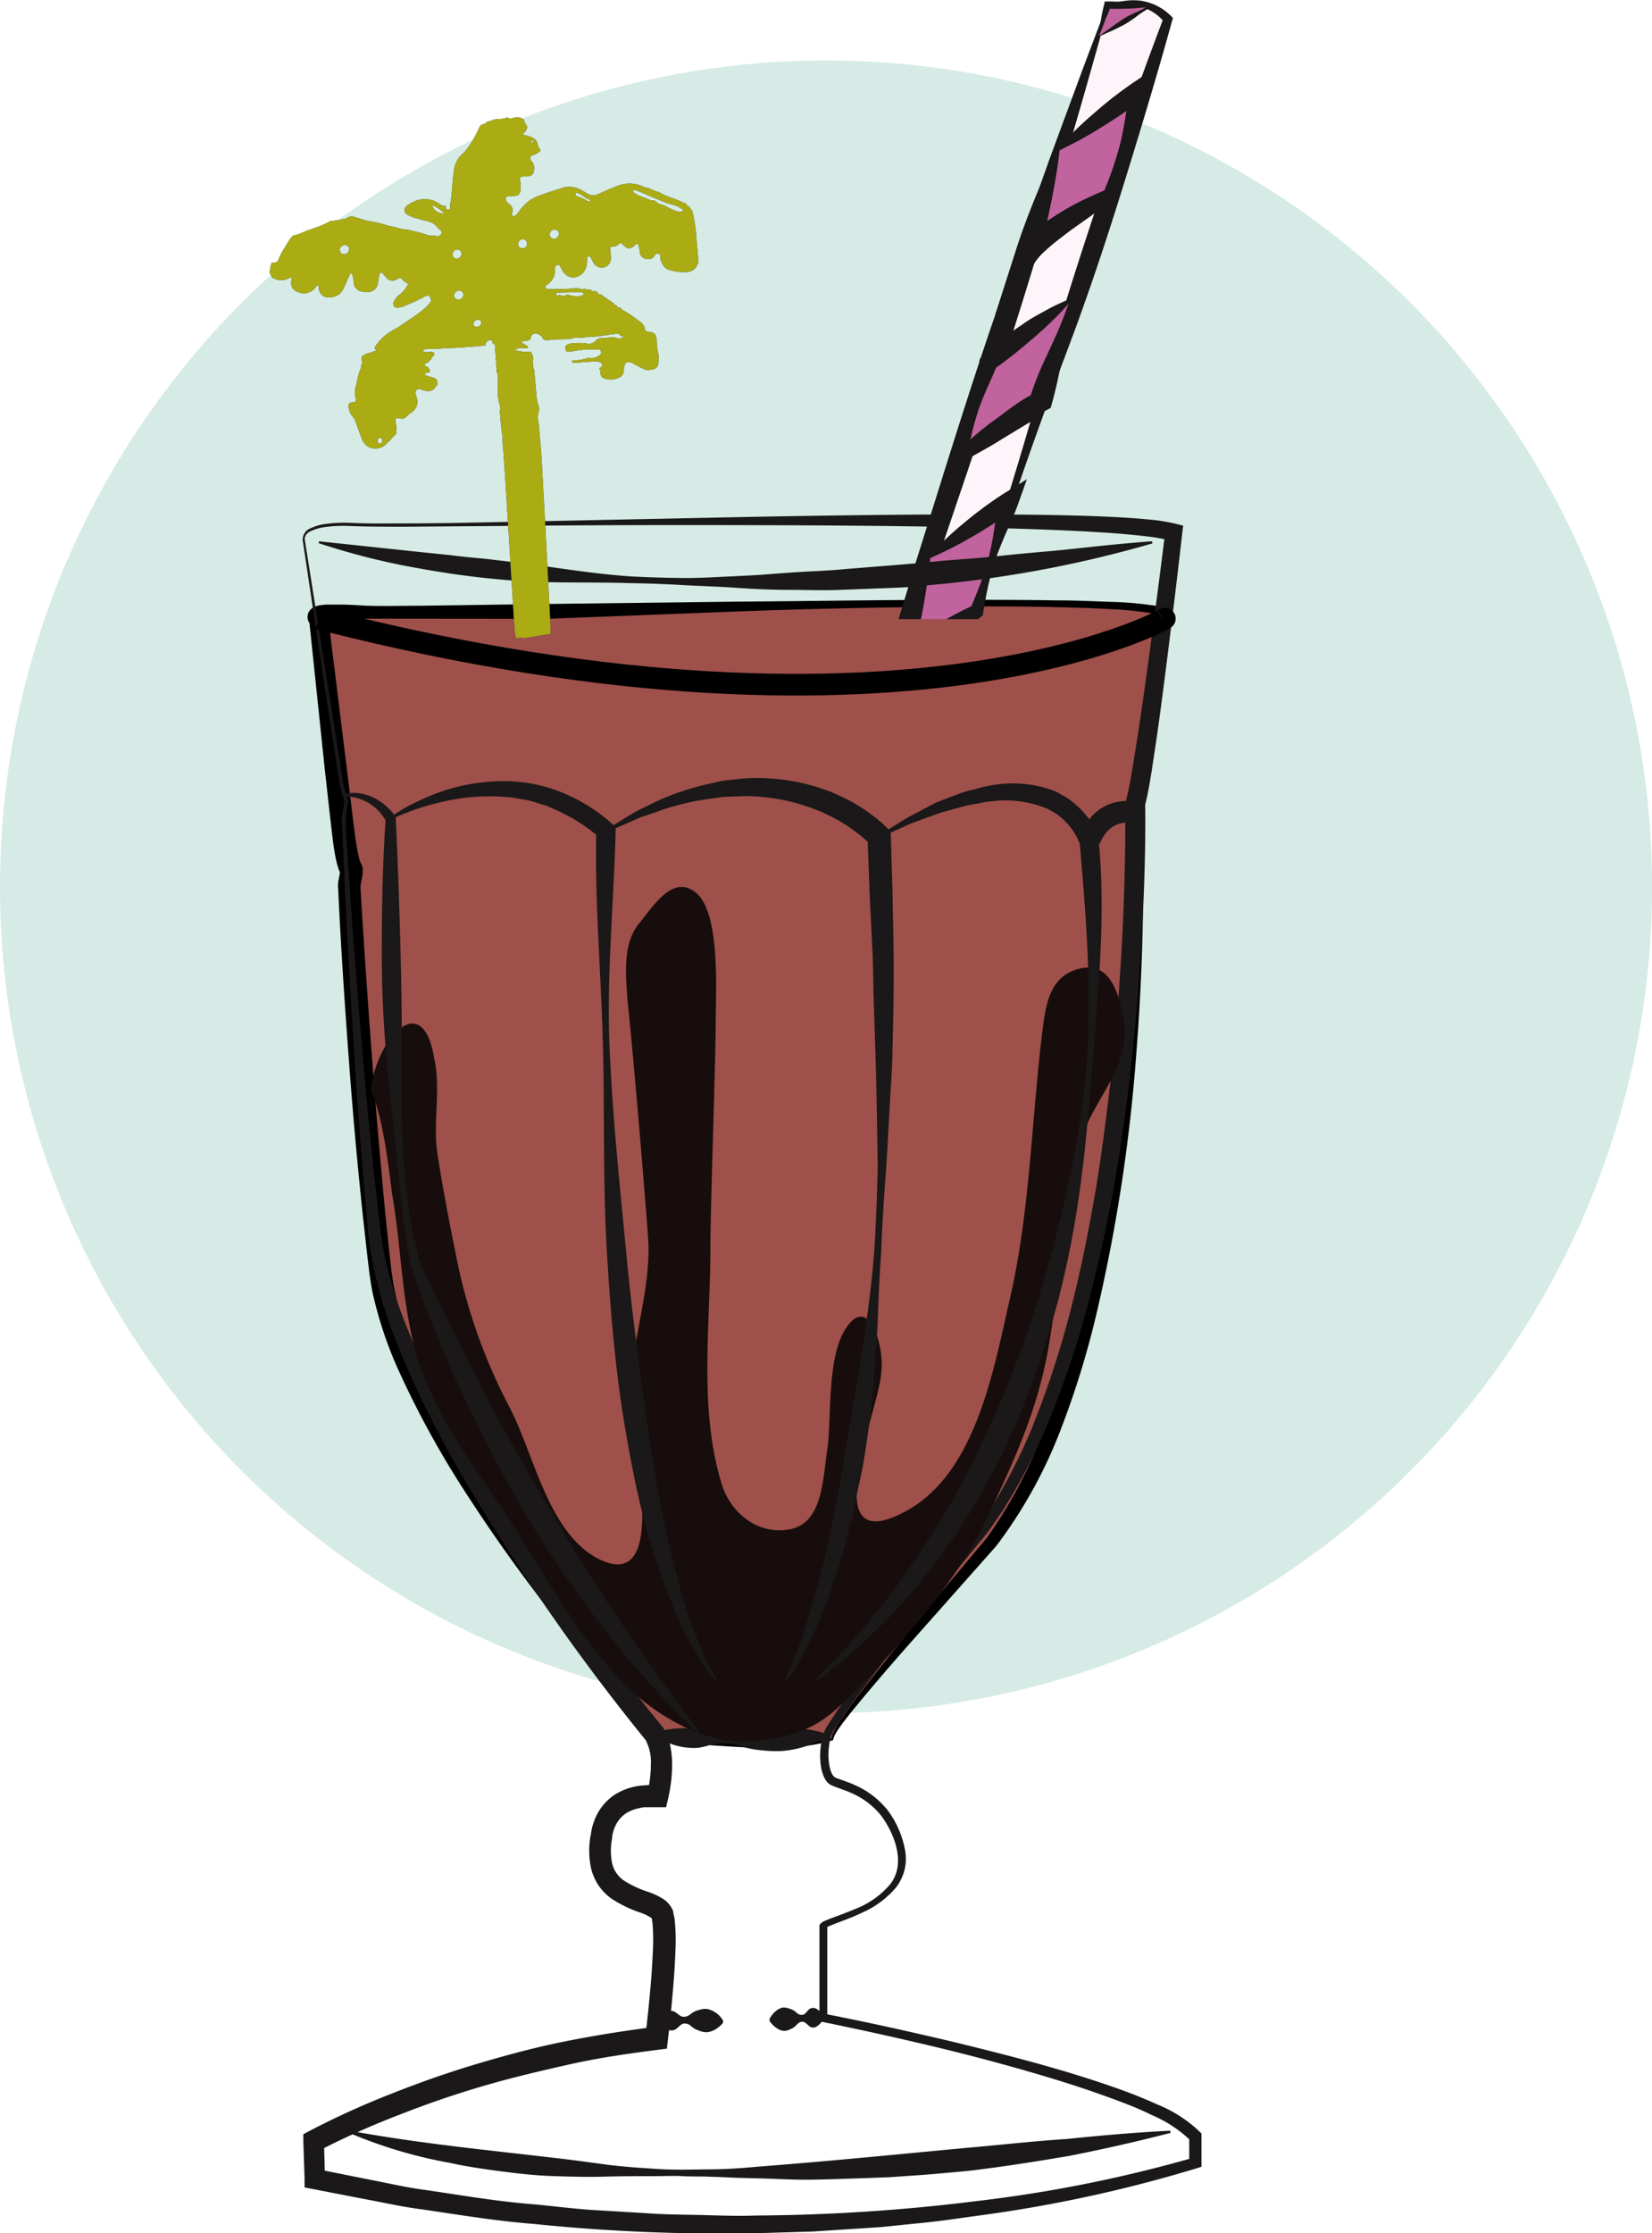 <svg xmlns="http://www.w3.org/2000/svg" viewBox="0 0 228.79 309.16"><defs><style>.cls-1{fill:#d6ebe6;}.cls-2,.cls-6{fill:#9f504a;}.cls-3{fill:#1a1818;}.cls-4{fill:#fdf5f9;}.cls-5{fill:#c1639e;}.cls-6{stroke:#000;}.cls-6,.cls-8{stroke-miterlimit:10;stroke-width:3px;}.cls-7{fill:#170d0c;}.cls-10,.cls-7,.cls-8,.cls-9{fill-rule:evenodd;}.cls-8{fill:none;stroke:#1a1818;}.cls-9{fill:#203270;}.cls-10{fill:#abab14;}</style></defs><title>malteadaChoco</title><g id="Layer_2" data-name="Layer 2"><g id="Layer_3" data-name="Layer 3"><circle class="cls-1" cx="114.4" cy="122.77" r="114.4"/><path class="cls-2" d="M115.26,240.79c0-.15.06-.3.1-.45.72-2.66,21.76-26.57,21.76-26.57,22.24-28.34,20.13-102.52,20.13-102.52,1.43-4.28,4-26.58,4-26.58-11-3-102.8.89-110.93.45s-6.16.53-6.16.53,2.58,23.39,3.53,30.25,1.44,2.66.72,6.64c0,.28,1.63,31.12,4.3,53.59,2.87,24.13,38.74,64.07,38.74,64.07a3.94,3.94,0,0,1,.29.47C99.65,240.83,108,242.73,115.26,240.79Z"/><path d="M115.16,240.69a1.62,1.62,0,0,1,.09-.47l.24-.53a10.85,10.85,0,0,1,.57-1c.39-.64.83-1.22,1.25-1.83.86-1.2,1.74-2.37,2.65-3.53q2.7-3.48,5.48-6.9c3.66-4.58,7.52-9.07,11.24-13.53a63.73,63.73,0,0,0,8-15.29,125.55,125.55,0,0,0,5-16.71,259.19,259.19,0,0,0,5.09-34.62q.76-8.73,1.18-17.5c.28-5.84.46-11.71.42-17.53v-.17l0-.16a59.28,59.28,0,0,0,1.39-6.42c.39-2.2.73-4.41,1.07-6.62.66-4.42,1.31-8.86,1.86-13.3l.42.62a46.34,46.34,0,0,0-7.18-.86c-2.44-.15-4.89-.22-7.34-.28-4.9-.12-9.81-.13-14.71-.08-9.81.1-19.63.29-29.44.66L73,85.78c-4.91.2-9.81.36-14.73.51-2.47.06-4.89.15-7.43.12-1.28,0-2.45-.1-3.65-.09-.6,0-1.18,0-1.74,0a6.89,6.89,0,0,0-.73.09l-.07,0,.06,0,0,0,.12-.09a1,1,0,0,0,.2-.22l.08-.14a1.1,1.1,0,0,0,.11-.3,1.19,1.19,0,0,0-.19-1,.77.77,0,0,0-.33-.3l.74,1.06L48,106.15c.43,3.43.82,6.91,1.28,10.3.13.83.28,1.67.47,2.4,0,.17.1.35.15.48s0,.12.08.18a2.33,2.33,0,0,1,.24.64,2.17,2.17,0,0,1,0,.56l0,.29-.06.37-.12.64-.11.63a1.24,1.24,0,0,0,0,.14l0,0s0,0,0,.14l.07,1.29.16,2.59c.88,13.84,1.9,27.69,3.23,41.48l.54,5.17.29,2.57c.14.82.22,1.64.4,2.45a54.45,54.45,0,0,0,3,9.65,126,126,0,0,0,9.62,18.2A297.39,297.39,0,0,0,92,239.74l0,0h0l.33.56-.57-.35c4,.17,7.89.75,11.8,1.08a55.53,55.53,0,0,0,5.86.24q1.46,0,2.92-.18c.49-.06,1-.14,1.45-.2Zm.22.21c-.49.14-1,.29-1.51.41s-1,.2-1.46.28q-1.47.23-3,.33a55.11,55.11,0,0,1-5.94,0c-4-.18-7.88-.59-11.77-.6h-.35l-.22-.35-.25-.39,0,.06c-4.7-5.16-9.16-10.5-13.49-16s-8.43-11.12-12.25-17A128.63,128.63,0,0,1,55,189.28a55,55,0,0,1-3.36-10.15c-.2-.88-.31-1.79-.46-2.68l-.31-2.6-.58-5.19q-1.11-10.39-1.89-20.79c-.52-6.94-1-13.87-1.37-20.83l-.13-2.61-.06-1.32a4.83,4.83,0,0,1,0-1l.12-.65.12-.63,0-.27a.07.07,0,0,1,0,0,.87.87,0,0,0,0,.24c.11.35.05.15,0,0s-.13-.29-.17-.42-.16-.51-.23-.76a27.07,27.07,0,0,1-.51-2.72c-.44-3.49-.79-6.92-1.19-10.39L42.81,85.79l.74,1.06a1.83,1.83,0,0,1-.69-.58,1.47,1.47,0,0,1-.23-1.17,1.59,1.59,0,0,1,.12-.35,1.19,1.19,0,0,1,.12-.19,1.87,1.87,0,0,1,.28-.3,1,1,0,0,1,.21-.15l.15-.08.27-.11.38-.1a9.15,9.15,0,0,1,1.1-.12c.67,0,1.31,0,1.94,0,1.25,0,2.54.11,3.71.16,2.37.07,4.86,0,7.3,0l14.72-.21,29.46-.36c9.82-.07,19.64-.24,29.46-.25,4.91,0,9.82,0,14.74.08,2.46,0,4.92.12,7.38.21a46.57,46.57,0,0,1,7.43.77l.48.1-.06.52c-.48,4.46-1,8.92-1.5,13.38-.28,2.23-.56,4.46-.88,6.68a58.37,58.37,0,0,1-1.27,6.75l0-.33a314.65,314.65,0,0,1-.85,35.31,231.29,231.29,0,0,1-5.38,35,122.47,122.47,0,0,1-5.27,17A65.46,65.46,0,0,1,138,214L126.3,227.19q-2.92,3.29-5.76,6.65c-.95,1.12-1.88,2.25-2.8,3.38-.44.58-.92,1.14-1.33,1.74a10.67,10.67,0,0,0-.6.89l-.25.46C115.48,240.47,115.44,240.71,115.37,240.9Z"/><path class="cls-3" d="M41.92,74.77A1.69,1.69,0,0,1,43,73.14a7,7,0,0,1,1.86-.57,19.34,19.34,0,0,1,3.82-.18c2.53.12,5.06.07,7.59.07,5.07,0,10.13-.13,15.2-.23l30.4-.63c10.13-.2,20.27-.35,30.41-.38,5.07,0,10.15,0,15.23.12q3.81.08,7.63.28c1.28.08,2.55.16,3.84.29a25.69,25.69,0,0,1,3.95.63l.93.23-.12,1q-1.08,9.45-2.28,18.88c-.4,3.15-.81,6.29-1.26,9.44l-.71,4.72c-.14.79-.25,1.57-.41,2.37l-.23,1.2-.31,1.26.06-.42c.09,7.45-.23,14.84-.71,22.24s-1.21,14.78-2.24,22.12a213,213,0,0,1-4.18,21.86,132.48,132.48,0,0,1-7,21.16,80.83,80.83,0,0,1-5.21,9.9c-.47.8-1.05,1.56-1.57,2.34l-.8,1.16L136,213.1l-3.51,4.28c-4.66,5.72-9.31,11.46-13.7,17.37-1.08,1.48-2.19,3-3.13,4.5a7.87,7.87,0,0,0-.58,1.09,9.94,9.94,0,0,0-.25,1.29,9.18,9.18,0,0,0,0,2.61c.13.81.42,1.74,1,1.91.79.3,1.74.59,2.6,1a11.81,11.81,0,0,1,4.53,3.5,13.25,13.25,0,0,1,2.33,5.21,6.83,6.83,0,0,1,0,2.94,6.55,6.55,0,0,1-1.31,2.64,13,13,0,0,1-4.6,3.36c-.85.41-1.72.76-2.59,1.09l-1.29.49-.62.25-.28.13c-.08,0-.14.1-.11.05l.08-.27,0,12.75-.41-.5q6.7,1.31,13.33,2.84c4.43,1,8.84,2.09,13.24,3.25s8.77,2.43,13.09,3.92c2.16.75,4.3,1.56,6.4,2.52a18.64,18.64,0,0,1,6,3.87l.18.19v.32l0,3.67v.6l-.56.18a190.42,190.42,0,0,1-30.24,6.57c-2.55.35-5.1.74-7.67,1l-3.85.39-1.92.2-1.93.13-7.72.5-7.73.23a254,254,0,0,1-30.91-1.29c-5.15-.4-10.24-1.25-15.35-2-2.56-.31-5.08-.89-7.62-1.36l-7.6-1.47-1.12-.22,0-1.18-.17-5.26,0-.92.8-.43a114.38,114.38,0,0,1,11.52-5.23c3.9-1.54,7.87-2.94,11.89-4.13s8.08-2.28,12.21-3.1,8.27-1.47,12.45-2L89.37,282c.32-2.66.6-5.34.81-8q.16-2,.24-4a26.63,26.63,0,0,0-.06-3.8,1.68,1.68,0,0,0-.06-.35l0-.15v-.07h0s0,0-.15-.15a7.06,7.06,0,0,0-1.45-.69,17,17,0,0,1-4-1.93,7.15,7.15,0,0,1-2.83-4.17,11.66,11.66,0,0,1-.06-4.66l0,.17a7.51,7.51,0,0,1,.34-1.7,8.15,8.15,0,0,1,.66-1.53,7.22,7.22,0,0,1,2.3-2.49,8.36,8.36,0,0,1,3.08-1.19c.53-.11,1-.11,1.57-.16l1.52,0-1.61,1.15a18.93,18.93,0,0,0,.34-2,15.67,15.67,0,0,0,.13-2,6.62,6.62,0,0,0-.73-3.4l.1.13c-4.7-5.77-9.14-11.67-13.37-17.76s-8.25-12.3-12-18.72a135.5,135.5,0,0,1-9.74-20,62.58,62.58,0,0,1-3-10.81c-.15-.93-.26-1.87-.38-2.81l-.26-2.76-.48-5.52c-1.21-14.71-2.06-29.44-2.72-44.17l-.13-2.76-.06-1.38c0-.46-.06-.92,0-1.45l.24-1.36a5.31,5.31,0,0,0,.09-.62c0-.06-.13-.32-.2-.55a16.89,16.89,0,0,1-.6-2.75L45.19,96.63Zm.29-.06,3.46,21.85,1.71,10.92a16.49,16.49,0,0,0,.59,2.64,2.47,2.47,0,0,1,.24.75,5.23,5.23,0,0,1-.09.75L47.9,113c0,.39,0,.85,0,1.31l.07,1.38.16,2.76c1,14.71,2.13,29.41,3.68,44.05l.61,5.49.32,2.74c.14.89.27,1.78.43,2.66a60.57,60.57,0,0,0,3.18,10.38,145.56,145.56,0,0,0,9.92,19.52A319.48,319.48,0,0,0,91.78,239.1l.06.08,0,0a7.57,7.57,0,0,1,1,2.58,12.46,12.46,0,0,1,.24,2.49,18.49,18.49,0,0,1-.14,2.39,21.49,21.49,0,0,1-.41,2.36l-.28,1.19-1.33,0-1.18,0c-.37,0-.76,0-1.12.12a5.32,5.32,0,0,0-1.92.73,4.15,4.15,0,0,0-1.32,1.44,5,5,0,0,0-.41.95,4.86,4.86,0,0,0-.2.94v.17a8.68,8.68,0,0,0,0,3.41,4,4,0,0,0,1.64,2.4,14.38,14.38,0,0,0,3.31,1.55A9.43,9.43,0,0,1,92,263a3.53,3.53,0,0,1,1.14,1.39l.1.24c0,.07,0,.12,0,.18l.08.34a4.36,4.36,0,0,1,.12.65,28.94,28.94,0,0,1,.1,4.32c-.05,1.38-.13,2.76-.24,4.12-.21,2.73-.48,5.43-.8,8.16l-.14,1.22-1.25.16c-4.07.52-8.14,1.1-12.15,2s-8,1.83-12,3-7.84,2.49-11.67,4a112.08,112.08,0,0,0-11.19,5l.77-1.35.14,5.26-1.15-1.4,7.51,1.5c2.51.48,5,1.07,7.53,1.39,5.05.74,10.09,1.62,15.18,2,2.54.24,5.08.57,7.63.75l7.65.46c2.55.2,5.1.2,7.66.26s5.11.17,7.66.07a256.55,256.55,0,0,0,30.58-2,188.68,188.68,0,0,0,30-6l-.56.78,0-3.67.18.51a17.55,17.55,0,0,0-5.37-3.53c-2-1-4.11-1.78-6.23-2.55-4.24-1.54-8.58-2.85-12.93-4.07s-8.75-2.34-13.17-3.37-8.84-2-13.28-2.9l-.41-.08v-.42l0-12.75v-.17l.08-.1a1.34,1.34,0,0,1,.44-.36l.35-.17.67-.27,1.3-.48c.86-.32,1.7-.66,2.52-1a12.08,12.08,0,0,0,4.29-3.09c2.38-2.76.91-6.9-1.08-9.64a10.8,10.8,0,0,0-4.17-3.17c-.82-.37-1.65-.61-2.59-1a1.84,1.84,0,0,1-.75-.52,2.92,2.92,0,0,1-.44-.71,5.71,5.71,0,0,1-.42-1.46,10.2,10.2,0,0,1,0-2.91,11,11,0,0,1,.27-1.42,7.71,7.71,0,0,1,.69-1.37c1-1.62,2.08-3.1,3.16-4.61,2.18-3,4.44-5.91,6.7-8.84l6.81-8.74,3.44-4.34.85-1.07.75-1.13c.49-.76,1-1.49,1.48-2.28a79,79,0,0,0,4.93-9.77,130.89,130.89,0,0,0,6.54-21c.85-3.57,1.52-7.18,2.17-10.79s1.16-7.25,1.63-10.9a330,330,0,0,0,2.74-44v-.18l.06-.24.26-1,.23-1.13c.16-.75.28-1.54.42-2.3l.75-4.67c.48-3.12.92-6.25,1.35-9.39q1.29-9.4,2.46-18.83l.81,1.23a27.59,27.59,0,0,0-3.54-.61c-1.23-.16-2.48-.25-3.73-.37q-3.76-.28-7.55-.44c-5-.22-10.11-.35-15.17-.46-10.13-.2-20.26-.25-30.39-.27s-20.27,0-30.4.1l-15.2.12c-2.53,0-5.07,0-7.61-.09a19.08,19.08,0,0,0-3.76.16,6.67,6.67,0,0,0-1.77.53C42.62,73.67,42.13,74.17,42.22,74.71Z"/><path class="cls-4" d="M153.43.75s4.94-1.75,8.29,1.91L132.23,92.73l-7.65-3.51Z"/><path class="cls-3" d="M153.33.64a.29.29,0,0,1,.09-.05h0l.07,0,.14,0,.27-.09.55-.15a10.27,10.27,0,0,1,1.14-.2A8.41,8.41,0,0,1,158,.1a7.52,7.52,0,0,1,4.21,2.15l.23.23-.1.36c-2.1,7.62-4.39,15.18-6.73,22.73S150.78,40.63,148,48s-5.5,14.82-8,22.32S135.26,85.42,133,93l-.26.88-.9-.38-7.76-3.27-.89-.37.3-1,3.4-11.21,3.51-11.19c2.34-7.47,4.71-14.93,7.24-22.3s5.07-14.72,7.66-22l4-10.84C150.62,7.75,152,4.16,153.33.64Zm.21.21c-1,3.85-2.11,7.64-3.17,11.43l-3.26,11.28c-2.22,7.46-4.44,14.89-6.77,22.24s-4.71,14.65-7.19,21.93l-3.7,10.93-3.81,10.91L125,88.22,132.58,92l-1.15.5c2.69-7.43,5.34-14.87,7.73-22.4s4.52-15.14,6.76-22.72,4.69-15.09,7.22-22.57,5.2-14.92,8-22.31l.13.59A6.52,6.52,0,0,0,157.8.88a8.88,8.88,0,0,0-2.14-.25,9.6,9.6,0,0,0-1.09.06L154,.77l-.27.05-.13,0-.07,0h0S153.5.9,153.54.85Z"/><polygon class="cls-5" points="152.18 5.04 159.35 0.82 153.44 0.72 152.18 5.04"/><path class="cls-3" d="M152.21,5c1.39-1,2.49-1.82,3.58-2.52a14.19,14.19,0,0,1,1.7-.84,11.16,11.16,0,0,0,1.76-1l.09.33c-1,.05-2,.2-3,.22s-2,.07-3,0l.51-.38a15.53,15.53,0,0,1-.77,1.9C152.86,3.43,152.53,4.16,152.21,5Zm-.06.08c.1-.6.19-1.3.29-2.08a20.45,20.45,0,0,1,.49-2.43L153,.2h.42c1,0,2,.07,3,.13s2,.24,2.95.32l.62.05-.54.28a12.87,12.87,0,0,0-1.82,1.13,19.81,19.81,0,0,1-1.88,1.28C154.44,4.08,153.15,4.64,152.15,5.08Z"/><path class="cls-5" d="M146.63,20.72l11.27-8.36L153.6,27s-9.68,5.39-11.4,8.14Z"/><path class="cls-3" d="M146.5,20.63a45.71,45.71,0,0,1,4.94-4.89,57.55,57.55,0,0,1,5.68-4.42l3.31-2.19-1.3,3.59c-.87,2.4-2.07,4.69-2.91,7.1a46.36,46.36,0,0,0-1.83,7.41l0,.23-.35.26-2.82,2.08-2.82,2c-.92.69-1.83,1.38-2.7,2.09-.42.36-.83.72-1.21,1.08a8.35,8.35,0,0,0-.9,1l-5.78,7.68,2.88-9c.79-2.48,1.71-4.91,2.67-7.27q.72-1.78,1.51-3.48C145.37,22.79,145.91,21.68,146.5,20.63Zm.25.17c-.15,1.35-.34,2.65-.56,3.92s-.44,2.51-.7,3.74c-.51,2.45-1.07,4.82-1.75,7.15l-2.9-1.32a8.47,8.47,0,0,1,1.45-1.63,17.74,17.74,0,0,1,1.48-1.19c1-.72,2-1.37,3-2s2.06-1.2,3.13-1.73,2.16-1,3.26-1.48l-.39.49a46.35,46.35,0,0,0,2.46-7.23c.59-2.48.82-5.06,1.38-7.54l2,1.4a52.13,52.13,0,0,1-5.59,3.94A57.78,57.78,0,0,1,146.75,20.8Z"/><path class="cls-5" d="M148.18,41.61S137,49.75,136.88,50.27l-3.73,12.8s10-7.31,10.82-7.06Z"/><path class="cls-3" d="M148.1,41.74c0,.13.14.09,0,.17l-.14.17-.29.33-.59.65c-.41.42-.8.84-1.23,1.24-.82.82-1.68,1.59-2.55,2.34s-1.74,1.5-2.63,2.21-1.83,1.43-2.65,2l-.15.11a.5.5,0,0,0,.14-.32v0l0,0,0,.1-.08.2-.33.8-.71,1.59c-.48,1.06-.91,2.13-1.31,3.21a41.54,41.54,0,0,0-1.63,6.71l-1.24-.87c.81-.74,1.6-1.48,2.43-2.19s1.68-1.39,2.54-2,1.74-1.32,2.64-1.95c.45-.32.91-.63,1.4-.94.25-.15.5-.3.78-.45s.29-.15.49-.24a2.87,2.87,0,0,1,.38-.13l.28-.06a2.08,2.08,0,0,1,.83.06l-2,1.09a43.31,43.31,0,0,1,2.49-6.34c.5-1.1,1.05-2.25,1.59-3.5S147.58,43.16,148.1,41.74Zm.17-.25c-.18,1-.35,2.05-.51,3.22s-.32,2.4-.52,3.7a59.3,59.3,0,0,1-1.73,8.06l-2,1.09a1.21,1.21,0,0,0,.63.05h.08c.09,0,0,0,0,0l-.24.11-.63.34c-.44.24-.9.5-1.35.77l-2.74,1.66c-.91.56-1.83,1.13-2.77,1.66l-2.83,1.58L131.5,64.9l.88-2.05a41.5,41.5,0,0,0,2.23-6.53c.25-1.12.46-2.26.63-3.41l.26-1.72.15-.85,0-.21,0-.11v-.08l0-.09a2.22,2.22,0,0,1,.42-.64l.17-.18a20.8,20.8,0,0,1,2.74-2.29c.93-.69,1.9-1.32,2.87-2s2-1.22,3-1.77c.5-.29,1-.54,1.55-.8l.8-.37.41-.18.2-.09S148.18,41.44,148.27,41.49Z"/><polygon class="cls-5" points="128.71 77.18 139.71 69.4 135.24 84.63 124.58 91.35 128.71 77.18"/><path class="cls-3" d="M128.59,77.09a43,43,0,0,1,4.82-4.61A55.33,55.33,0,0,1,139,68.34l3.22-2L141,69.77c-.44,1.25-1,2.46-1.53,3.68s-1.05,2.45-1.49,3.7A39.63,39.63,0,0,0,136.88,81c-.29,1.29-.51,2.6-.74,3.92l0,.24-.36.29c-.82.67-1.65,1.32-2.49,2s-1.71,1.23-2.58,1.83c-1.73,1.2-3.45,2.41-5.24,3.52l-3.62,2.23,1.21-4c.73-2.44,1.61-4.84,2.52-7.16.45-1.17.94-2.31,1.44-3.42S128,78.12,128.59,77.09Zm.24.17c-.12,1.34-.29,2.61-.48,3.86s-.39,2.47-.62,3.67c-.46,2.4-1,4.73-1.61,7L123.72,90c1.77-1.14,3.6-2.17,5.43-3.21q1.37-.78,2.76-1.54c.93-.49,1.88-1,2.84-1.41l-.4.53c.52-1.23,1-2.45,1.49-3.7A39.6,39.6,0,0,0,137,76.88c.31-1.29.55-2.59.74-3.91s.4-2.64.7-3.93l2,1.43A49.94,49.94,0,0,1,135,74.1,55.48,55.48,0,0,1,128.83,77.26Z"/><path class="cls-3" d="M90.64,239.92a10.91,10.91,0,0,1,3.07-.62,9.57,9.57,0,0,1,2.95.17,22.62,22.62,0,0,0,2.93.92,7.22,7.22,0,0,0,3-.28c.5-.12,1-.3,1.48-.39s1-.16,1.47-.24a23.12,23.12,0,0,1,2.94-.31,20.67,20.67,0,0,1,3,.2,14.12,14.12,0,0,1,3.07.71l0,.3a14,14,0,0,1-5.9,2,15.62,15.62,0,0,1-3-.05,13.09,13.09,0,0,1-3-.56,8.77,8.77,0,0,0-3-.4c-1,.05-2,.49-3.06.61a9.18,9.18,0,0,1-5.9-1.75Z"/><path class="cls-3" d="M91.17,279.74a2.52,2.52,0,0,1,1-1.13,1.34,1.34,0,0,1,1.16-.15c.4.18.79.64,1.17.73a1.37,1.37,0,0,0,1.14-.35,2.79,2.79,0,0,1,1.16-.57,2.68,2.68,0,0,1,1.16-.14,3.37,3.37,0,0,1,2.18,1.61l0,.3A4.19,4.19,0,0,1,99,281a2.92,2.92,0,0,1-1.12.35,2.74,2.74,0,0,1-1.08-.23,3,3,0,0,1-1.09-.62,1.24,1.24,0,0,0-1.11-.33c-.37.1-.72.59-1.08.8a1.26,1.26,0,0,1-1.09,0,3,3,0,0,1-1.19-.9Z"/><path class="cls-3" d="M114.06,279.44a2.45,2.45,0,0,1-.88,1.06.91.91,0,0,1-.92.13c-.32-.18-.65-.65-1-.72s-.62.09-.91.38a2.24,2.24,0,0,1-.9.64,1.89,1.89,0,0,1-.92.23,2.14,2.14,0,0,1-.95-.37,3.61,3.61,0,0,1-1-1v-.3a3.59,3.59,0,0,1,.88-1.08,2.13,2.13,0,0,1,.91-.47,1.89,1.89,0,0,1,.94.14,2.27,2.27,0,0,1,1,.55,1,1,0,0,0,.94.29c.3-.11.59-.6.89-.81a.91.91,0,0,1,.93,0,2.46,2.46,0,0,1,1,1Z"/><path class="cls-6" d="M161.11,85.75c3.49-1.92-33.24,21.35-117-.11"/><path class="cls-3" d="M44.19,74.94l14.42,1.53,3.6.37c1.19.15,2.39.28,3.59.39,2.4.21,4.78.55,7.18.82,4.78.64,9.56,1.42,14.39,1.75,2.41.12,4.83.2,7.24.22s4.83-.15,7.25-.25c1.21-.07,2.41-.11,3.62-.2s2.41-.19,3.61-.27c2.41-.19,4.81-.24,7.21-.45,4.8-.41,9.6-.73,14.39-1.23,2.4-.2,4.8-.34,7.2-.6s4.79-.48,7.2-.69,4.8-.49,7.2-.74,4.82-.48,7.25-.65l.06.29A161.56,161.56,0,0,1,131,80.79l-3.63.35-1.82.16-1.82.08-7.29.28c-2.43.1-4.86,0-7.29,0s-4.86-.12-7.28-.29S97,81.14,94.58,81s-4.84-.23-7.26-.27c-4.84-.16-9.71,0-14.57-.24a123.2,123.2,0,0,1-14.47-1.76,97.75,97.75,0,0,1-14.16-3.54Z"/><path class="cls-7" d="M51.51,153.6c-1.44-6.94,6.7-18.42,8.61-7.17,1,4.54-.24,9.09.48,13.39.72,4.78,1.67,9.57,2.63,14.35A76.21,76.21,0,0,0,70.4,194.5c3.59,6.7,5.34,17.38,12.28,21.21,10,5.26,5.18-15,4.7-20.25-.72-7.89,2.87-16,2.39-23.91-.48-6.7-2.13-26.42-2.85-32.88-.24-3.59-.72-7.78,1.44-10.64,2.15-2.63,4.78-6.94,7.89-4.54,3.59,2.63,2.87,13.87,2.87,17.94,0,5.26-.74,26.07-.74,31.33,0,11-1.67,22.48,1.67,33,1.2,3.59,4.78,6.7,9.09,6,5-.72,4.78-7.41,5.5-11.48.48-4.54,0-11.72,2.15-15.78,3.35-6,5.74,1.67,5.26,5.5-.24,5-9.09,25.35,2.63,19.61,10.52-5,12.92-20.09,15.31-30.37,2.63-11.72,2.87-23.92,4.3-35.87.48-3.59.72-8.37,5.5-9.33,3.83-.72,5,3.11,5.74,6.46,1.43,7.41-4.3,11.48-6,17.94-2.39,8.37-2.63,17.94-4.07,26.55-1.43,9.57-4.78,16.74-8.85,25.35-3.59,7.65-10.63,15.91-16.37,21.89-4.78,4.78-7,8.3-16.9,8.84-5.34.29-11.54-3-15.68-6.81-6-5.52-10.81-13.71-15.15-20.81-5-8.23-12-16.26-14.83-25.83-2.15-7.89-2-14.35-3.4-22.48-.48-3.83-1.27-10.63-2.94-14.22"/><path class="cls-3" d="M47.61,109.91a6.33,6.33,0,0,1,3.94.43,7.25,7.25,0,0,1,1.73,1.09,9.64,9.64,0,0,1,1.42,1.48l.11.14v.28c.28,5.74.47,11.48.63,17.21s.25,11.47.18,17.21a134.34,134.34,0,0,0,.68,17.19,58.51,58.51,0,0,0,1.5,8.42c.17.69.39,1.35.62,2a20.74,20.74,0,0,0,.84,1.9l1.9,3.87c2.58,5.13,5.1,10.25,7.83,15.28s5.59,10,8.51,14.86,6,9.69,9.23,14.42,6.61,9.34,10.05,14l-.22.2a135.35,135.35,0,0,1-11.67-12.8,163.16,163.16,0,0,1-10.07-14.13,166.74,166.74,0,0,1-8.44-15.16c-2.57-5.18-5-10.45-7-15.83l-1.55-4c-.26-.65-.51-1.4-.72-2.11s-.37-1.44-.49-2.15c-.55-2.87-.88-5.73-1.19-8.6l-1.77-17.2a162.31,162.31,0,0,1-.78-17.26c0-5.76.14-11.51.53-17.27l.13.42a8.89,8.89,0,0,0-1-1.42,6.85,6.85,0,0,0-1.35-1.13,6.08,6.08,0,0,0-1.64-.73,5.51,5.51,0,0,0-1.81-.24Z"/><path class="cls-3" d="M54,113.19a22.08,22.08,0,0,1,3.49-2.07,31.6,31.6,0,0,1,3.77-1.58,26.67,26.67,0,0,1,8.13-1.39,21.33,21.33,0,0,1,8.25,1.49,24.11,24.11,0,0,1,7.16,4.43l.46.38,0,.66C85,125,84,135,84.42,145s1.5,19.89,2.44,29.78c.48,4.95,1.09,9.88,1.76,14.8q.48,3.69,1,7.36c.33,2.46.75,4.89,1.16,7.33q1.2,7.33,3.11,14.48c.29,1.21.68,2.37,1,3.55s.8,2.33,1.23,3.49.93,2.28,1.42,3.42a14.57,14.57,0,0,0,.84,1.65l.88,1.64-.24.18A36.94,36.94,0,0,1,95,226.32c-.56-1.13-1.14-2.26-1.6-3.44s-1-2.33-1.4-3.52a104.5,104.5,0,0,1-4.1-14.54c-1-4.92-1.85-9.88-2.44-14.86s-1-10-1.31-15c-.68-10-.4-20-.64-30s-1.17-20-.92-30l.44,1A23.8,23.8,0,0,0,76.7,112l-.86-.39c-.3-.11-.6-.19-.9-.28-.6-.17-1.2-.4-1.81-.53l-1.87-.34c-.62-.11-1.26-.11-1.9-.18a28.77,28.77,0,0,0-7.69.64,34.45,34.45,0,0,0-7.48,2.5Z"/><path class="cls-3" d="M108.67,232.49a42,42,0,0,0,2.73-6.81l.57-1.74.5-1.77c.33-1.18.69-2.34,1-3.54l.88-3.56.77-3.59c.54-2.39,1-4.81,1.39-7.22,1.57-9.67,3.49-19.35,4.41-29.18.25-2.45.33-4.92.44-7.38.06-1.23.1-2.46.13-3.7s.1-2.46.05-3.7c-.08-4.94-.14-9.87-.31-14.79L121,138.1c-.08-2.46-.07-4.93-.22-7.39l-.36-7.38-.27-7.38.41,1a15.62,15.62,0,0,0-1.67-1.5,22.93,22.93,0,0,0-1.93-1.37,22.37,22.37,0,0,0-2.09-1.15l-1.08-.52c-.37-.16-.74-.29-1.11-.44a27.6,27.6,0,0,0-9.46-1.76l-2.45.09c-.82,0-1.63.19-2.45.28a35.56,35.56,0,0,0-4.86,1,24.48,24.48,0,0,0-2.38.77l-2.39.81c-1.54.68-3.07,1.38-4.64,2l-.15-.26q2.16-1.36,4.38-2.67c1.55-.72,3.07-1.56,4.7-2.15a37.27,37.27,0,0,1,5-1.52c.85-.17,1.7-.44,2.57-.53l2.63-.27a28.26,28.26,0,0,1,10.52,1.38c.42.15.85.28,1.27.44l1.23.55a24,24,0,0,1,4.65,2.76q.55.4,1.07.86a11.79,11.79,0,0,1,1.06,1l.39.41,0,.58.23,7.42.14,7.42c.07,5,0,9.9-.14,14.85,0,2.47-.24,4.95-.36,7.42l-.42,7.41c-.16,2.47-.36,4.93-.5,7.4-.07,1.23-.15,2.47-.2,3.7s-.1,2.47-.2,3.7c-.15,2.47-.28,4.94-.35,7.42s-.32,4.94-.48,7.42l-.27,3.71c-.13,1.23-.31,2.46-.46,3.7-.36,2.46-.66,4.93-1.21,7.36s-.94,4.88-1.63,7.28l-.95,3.61-1.14,3.56c-.36,1.19-.81,2.36-1.27,3.52l-.68,1.74c-.24.58-.51,1.14-.77,1.71s-.52,1.13-.8,1.69l-.88,1.66a22,22,0,0,1-2,3.15Z"/><path class="cls-3" d="M121.63,115.74q1.74-1.14,3.53-2.23a18.11,18.11,0,0,1,1.83-1l1.87-1,.95-.47,1-.38,2-.77a15.44,15.44,0,0,1,2.05-.6c.7-.16,1.38-.4,2.1-.5a16.55,16.55,0,0,1,8.81.61,5.41,5.41,0,0,1,1,.49c.34.19.69.37,1,.56a12.87,12.87,0,0,1,1.8,1.49,10.62,10.62,0,0,1,1.49,1.81,9.06,9.06,0,0,1,1.08,2.2l0,.1v.12c1.07,10.71-.11,21.3-.86,31.84-.21,2.64-.46,5.27-.72,7.91l-.4,4-.5,4a134.72,134.72,0,0,1-3,15.67,133.39,133.39,0,0,1-5,15.22,97.16,97.16,0,0,1-7.2,14.34,83.13,83.13,0,0,1-21.35,23.61l-.19-.23c1.79-2,3.75-3.71,5.41-5.76.85-1,1.77-1.94,2.58-3l2.42-3.09c.41-.51.8-1,1.17-1.58l1.13-1.6c.76-1.06,1.54-2.11,2.21-3.23L130,211l1.94-3.39c.68-1.11,1.26-2.28,1.86-3.43s1.23-2.29,1.75-3.49,1.12-2.35,1.68-3.53l1.54-3.59a134.49,134.49,0,0,0,5.31-14.73c2.93-10,5.48-20.32,6.34-30.84s0-21.12-.9-31.45l0,.22a8.71,8.71,0,0,0-.75-1.51,8,8,0,0,0-1.11-1.41,10.28,10.28,0,0,0-1.36-1.18l-.79-.45a3.69,3.69,0,0,0-.82-.4,15,15,0,0,0-7.52-.86c-.66,0-1.31.22-2,.33a15.73,15.73,0,0,0-2,.42l-2,.55-1,.28-1,.37-1.93.7a17.83,17.83,0,0,0-1.91.77q-1.87.86-3.79,1.67Z"/><path class="cls-8" d="M150.88,116.35s1.54-4.79,6.39-3.83"/><path class="cls-9" d="M80.38,46.78c-.65,0,6.09-.59,5.45-.54-1.17.1-2.35.25-3.52.37-.23,0-.46,0-.69,0a8.24,8.24,0,0,1-1.69.14,1.74,1.74,0,0,0-.55.06,4.4,4.4,0,0,1-1.23.15c-.78,0-1.57.06-2.35.13a.67.67,0,0,1-.62-.21c-.05-.25-.26-.38-.44-.51a.75.75,0,0,0-1.27.59,1.38,1.38,0,0,1-.76.27.76.76,0,0,0-.59.19c.35.05.55.31.82.43s.18.22.17.38c-.6,0-1.22-.15-1.83.22a1.36,1.36,0,0,0,.57.14,4.07,4.07,0,0,0,1.6.08,1.59,1.59,0,0,1,.4,1.12.1.1,0,0,0,0,0,.61.61,0,0,0,0,.57,1.68,1.68,0,0,0,.19,1,.76.76,0,0,0,0,.49q.13,1.49.27,3a4.84,4.84,0,0,0,.27,1.31,1.42,1.42,0,0,1,0,.91,4.56,4.56,0,0,0-.08.5,4,4,0,0,0,.12,1.14c.17,2.19.4,4.37.49,6.57,0,.26,1.22,22.25,1.16,22.5-1.29.08-2.54.45-3.83.58a.12.12,0,0,0-.2-.07,1.14,1.14,0,0,0-.71.1,5.37,5.37,0,0,1-.23-.89c-.13-1.31-1.47-24.36-1.65-25.66-.08-.52,0-1.05-.08-1.56-.18-1-.22-1.92-.31-2.88a2.15,2.15,0,0,1,0-.69A1.79,1.79,0,0,0,69.2,56a5.69,5.69,0,0,1-.27-2.09,11.58,11.58,0,0,0,0-1.84.9.9,0,0,0-.18-.61c0-.1,0-.19,0-.29s.16-.17,0-.27a1.74,1.74,0,0,0-.1-.68l0,0,0,0c.14-.15.11-.28,0-.41s0-.08,0-.12a2.22,2.22,0,0,0,0-.55,10,10,0,0,1-.1-1c0-.32,0-.49-.32-.6,0-.23-.05-.45-.33-.47a.77.77,0,0,0-.69.76l-1.28.12c-1.21.08-2.42.22-3.63.23-.89,0-1.77.17-2.66.13a5.5,5.5,0,0,0-.83.06c-.11,0-.23,0-.21.19s.12.18.23.18l.6,0a1.12,1.12,0,0,1,.46,0c.3.11.35.26.15.51s-.34.32-.36.58l0,0a.26.26,0,0,0-.27.27l-.33.17c-.11,0-.25.07-.26.22s.13.19.24.23a.77.77,0,0,1,.44.55c.07.23,0,.3-.22.34s-.39-.06-.42.17.23.2.37.26a3,3,0,0,0,.48.16c.77.2.91.39.84,1.14a1,1,0,0,0-.3.34,1.09,1.09,0,0,1-1,.45,2.28,2.28,0,0,1-.85-.18.6.6,0,0,0-.66,0,.61.61,0,0,0-.13.72,3.47,3.47,0,0,0,.09.36,1.76,1.76,0,0,1-.78,2.12,3.58,3.58,0,0,0-.63.53.78.78,0,0,1-.83.25l-.18,0c-.49-.1-.58,0-.49.48a9.06,9.06,0,0,1,.12,1.33.63.63,0,0,1-.27.55c-.33.27-.54.67-.89.92a1.18,1.18,0,0,0-.23.22,2.09,2.09,0,0,1-2,.61,1.73,1.73,0,0,1-1.14-.78,2.09,2.09,0,0,1-.33-.66c-.27-.75-.55-1.5-.82-2.25a1.86,1.86,0,0,0-.39-.67,2.24,2.24,0,0,1-.55-1.25c-.09-.52.1-.73.64-.75.27,0,.36-.1.36-.35a.48.48,0,0,0,0-.18,2.52,2.52,0,0,1,0-1.7c.11-.46.2-.93.31-1.39a9.44,9.44,0,0,1,.37-1.08c.1-.26,0-.56.23-.78s0-.06,0-.09c-.3-.55-.12-.89.48-1.09s1-.36,1.55-.51c-.43-.23-.44-.28-.2-.63a6.92,6.92,0,0,1,2.6-2.28,10.41,10.41,0,0,0,1.13-.72c.82-.57,1.68-1.08,2.46-1.71a6.59,6.59,0,0,0,1.31-1.23c.13-.19.29-.38.05-.61,0-.32-.1-.41-.34-.41a1,1,0,0,0-.47.16A28.26,28.26,0,0,1,56,42.36a2,2,0,0,1-1,.23.53.53,0,0,1-.46-.82,2.63,2.63,0,0,1,.81-1,4,4,0,0,0,1.07-1.25c.08-.14.09-.27-.08-.34a1.83,1.83,0,0,1-.68-.54.36.36,0,0,0-.53-.06l-.16.09a1.12,1.12,0,0,1-1.52-.28c-.15-.17-.29-.36-.44-.53s-.35-.2-.45.1a1.9,1.9,0,0,0-.06.27c-.05.32-.09.64-.16,1a1.41,1.41,0,0,1-1.41,1.21,4,4,0,0,1-.83-.07,1.4,1.4,0,0,1-.92-.63,1.45,1.45,0,0,1-.22-.79,3.57,3.57,0,0,0-.2-1c-.06-.16-.19-.17-.27,0a6.64,6.64,0,0,0-.3.62c-.16.37-.3.75-.49,1.1a2.71,2.71,0,0,1-.65,1,2.41,2.41,0,0,1-1.54.51,1.36,1.36,0,0,1-1.21-.7,1.6,1.6,0,0,1-.16-.76c0-.07,0-.16-.1-.19s-.11,0-.16.07l-.16.17a2,2,0,0,1-2.38.69,1.31,1.31,0,0,1-1-1.51c0-.12,0-.24.05-.36s-.07-.2-.21-.14l-.34.15a2.11,2.11,0,0,1-1.53.1,5.6,5.6,0,0,1-.63-.27h0a1.33,1.33,0,0,0-.33-.56l0-.12a10.58,10.58,0,0,1,.19-1.19l.17-.22a.66.66,0,0,0,.87-.46,13,13,0,0,1,1-1.85,9.32,9.32,0,0,1,.8-1.21.64.64,0,0,1,.34-.23,7.78,7.78,0,0,0,1.5-.54c.42-.19.89-.31,1.33-.48a11.35,11.35,0,0,0,2.28-1,.29.29,0,0,1,.17,0,5.68,5.68,0,0,0,1.38-.23c.21,0,.45,0,.62-.14a1.23,1.23,0,0,1,1.22-.12c.46.12.91.29,1.37.41.82.21,1.66.29,2.47.53a7,7,0,0,0,1.19.33c.58.07,1.11.33,1.7.4a3.52,3.52,0,0,1,.86.12,7.16,7.16,0,0,0,1,.24c.47.12.94.27,1.41.43a1.06,1.06,0,0,0,.53.09.9.9,0,0,1,.58,0c.33.24.51,0,.7-.15s.21-.39,0-.58a5.1,5.1,0,0,1-.47-.44,1.91,1.91,0,0,0-1.08-.73,3.13,3.13,0,0,0-.92-.24.24.24,0,0,0-.25-.08,5.55,5.55,0,0,0-1-.26c-.06-.11-.18-.1-.28-.14a5.86,5.86,0,0,1-.67-.31.69.69,0,0,1-.21-1,1.42,1.42,0,0,1,.53-.44,5.68,5.68,0,0,1,1-.5,3.42,3.42,0,0,1,3,.35,6.5,6.5,0,0,0,.6.34.38.38,0,0,0,.43,0,1.91,1.91,0,0,0,.05.36.29.29,0,0,0,.35.22.28.28,0,0,0,.23-.3c0-.66.18-1.31.22-2,.07-1,.14-2,.29-2.93a3.59,3.59,0,0,1,1.38-2.65.83.83,0,0,0,.13-.14,10.28,10.28,0,0,0,1-1.41,17.21,17.21,0,0,0,1-1.91.77.77,0,0,1,.65-.52.41.41,0,0,0,.3-.18.41.41,0,0,1,.31-.18c.36,0,.62-.3,1-.27,0,0,.07-.05.11-.08a3,3,0,0,0,1.57-.23.24.24,0,0,0,.21.15,1.52,1.52,0,0,0,.68-.08,1.6,1.6,0,0,1,1.24.17c.07,0,.15.07.16.15,0,.41.4.67.45,1.08a1.35,1.35,0,0,0-.25.51.36.36,0,0,0-.21.16c-.18.22-.14.33.14.35a2.81,2.81,0,0,1,1,.34,1.19,1.19,0,0,1,.74.86,1.76,1.76,0,0,0,.37.82v.14h0a2.64,2.64,0,0,1-1,.6c-.45.14-.52.36-.28.76a1,1,0,0,0,.14.18,1.23,1.23,0,0,1,.29.76,4,4,0,0,1-.07.73l-.09.14a.13.13,0,0,0-.1.11l-.12.1a2.23,2.23,0,0,1-1.12.17c-.35,0-.54.16-.46.51a4.35,4.35,0,0,1,0,1.73l-.24.33a3.13,3.13,0,0,1-1.18.16c-.21,0-.47,0-.55.22a.63.63,0,0,0,.21.63,2,2,0,0,0,.34.31.88.88,0,0,1,.36.93c0,.1,0,.21-.05.32s0,.26.1.33a.34.34,0,0,0,.35-.06,1.8,1.8,0,0,0,.47-.51,7.51,7.51,0,0,1,1.49-1.56,5.32,5.32,0,0,1,1.35-.68c1.08-.4,2.18-.75,3.28-1.1a3.17,3.17,0,0,1,2.33.21c.39.18.75.42,1.12.63a1.45,1.45,0,0,0,1.33.08c.41-.17.83-.34,1.23-.53.62-.29,1.25-.53,1.88-.76a4.33,4.33,0,0,1,3.11.17,4.82,4.82,0,0,0,.88.25,9.69,9.69,0,0,0,1.54.6c1,.63,2.21.86,3.26,1.41a1.44,1.44,0,0,0,.31.09c.16.31.52.42.69.72a2,2,0,0,0,.23.29A20.4,20.4,0,0,1,96.45,33c.07.81.13,1.62.22,2.42a9.27,9.27,0,0,1,0,1.14c-.14.07-.16.21-.22.33a1.41,1.41,0,0,1-.75.65,3,3,0,0,1-.63.13h-.37a6.38,6.38,0,0,1-2.42-.46,2.41,2.41,0,0,1-.85-1.65.5.5,0,0,0,0-.14.36.36,0,0,0-.66-.16c-.09.1-.21.18-.23.33a1.25,1.25,0,0,1-1.6,0,1.21,1.21,0,0,1-.35-.73c0-.3-.11-.61-.18-.9s-.17-.3-.37-.11a3.06,3.06,0,0,1-.51.4.75.75,0,0,1-1-.16L86.37,34c-.37-.45-.37-.46-.84-.08a1.24,1.24,0,0,1-.64.23c-.36,0-.39.09-.38.44s.08.61.09.92a1.44,1.44,0,0,1-.22,1,1.3,1.3,0,0,1-2.11,0A4.2,4.2,0,0,1,82,36c-.06-.11-.11-.22-.17-.32a.32.32,0,0,0-.35-.17c-.18,0-.18.19-.18.33a4.93,4.93,0,0,1-.06.92,2,2,0,0,1-1.06,1.44,1.65,1.65,0,0,1-2.21-.62c-.13-.21-.24-.43-.36-.65s-.17-.27-.35-.25a.43.43,0,0,0-.38.35,1.43,1.43,0,0,0,0,.36,2.42,2.42,0,0,1-1.06,2c-.13.1-.35.16-.29.37s.25.23.42.25a9.33,9.33,0,0,0,1.06,0c.72,0,1.44,0,2.17-.06a1.11,1.11,0,0,0,.5-.08h.23a.91.91,0,0,0,.57.1.26.26,0,0,0,.4,0H81a.19.19,0,0,0,.25.09l.15,0a.19.19,0,0,0,.21.05l.22,0a.5.5,0,0,0,.58.2.18.18,0,0,0,.16,0,.25.25,0,0,0,.27.16.06.06,0,0,0,0,.06c0,.2.14.31.36.22L85,42a.19.19,0,0,0,.22.2l.26.16c0,.2.14.29.35.23l.11,0a.65.65,0,0,0,.31.33c.82.46,1.56,1,2.33,1.57a1.51,1.51,0,0,1,.73,1,.45.45,0,0,0,.42.44c.15,0,.3,0,.46.07a.76.76,0,0,1,.67.61A7.21,7.21,0,0,1,91,47.91a2.55,2.55,0,0,0,.09.68,4.15,4.15,0,0,1,.08,1.74.85.85,0,0,1-.84.81l-.5.09a.42.42,0,0,1-.31,0,16.74,16.74,0,0,1-1.9-.93,1,1,0,0,0-.52-.18.45.45,0,0,0-.54.32,1.76,1.76,0,0,0-.16.76,1.09,1.09,0,0,1-.66,1.08,2.66,2.66,0,0,1-2.31,0,.23.23,0,0,0-.15-.12.89.89,0,0,0-.16-.44c.06-.22.12-.43-.12-.59,0-.23.19-.25.3-.36s.2-.36-.06-.52a1.48,1.48,0,0,0-.93-.21l-2.94.2c.07-.19-.27-.09-.2-.29.15,0,.3-.05.45-.06a6.93,6.93,0,0,0,1.76-.31.86.86,0,0,1,.36,0A1.9,1.9,0,0,0,83,49.2a.41.41,0,0,0,.24-.53c-.05-.26-.22-.3-.45-.25a16,16,0,0,0-2.05,0c-.77.06-1.53.28-2.31.28a1.57,1.57,0,0,0-.16-.54c.1-.43.4-.56.81-.6a7.85,7.85,0,0,1,2.2,0,1.3,1.3,0,0,0,1.22-.38,1,1,0,0,1,.62-.36c.58,0,1.16-.09,1.75-.14a1,1,0,0,1,.45.09,1.33,1.33,0,0,0,.9,0c.5-.15-.83-.33-.39-.62M47.07,34.45a.33.33,0,0,0,0,.26c.1.35.25.47.55.48a.71.71,0,0,0,.68-.44.57.57,0,0,0-.12-.67A.71.71,0,0,0,47.07,34.45Zm45.49-6.25L89.64,27a13.59,13.59,0,0,0-1.53-.63c-.13,0-.32-.17-.41,0s.09.31.23.4l.12.07c.61.39,1.33.52,2,.87a1.12,1.12,0,0,0,.41.05c.12,0,.26,0,.34.11a1.68,1.68,0,0,0,.88.46,3.41,3.41,0,0,1,.75.34,6.39,6.39,0,0,0,1.35.58,1.36,1.36,0,0,0,.68,0c.15,0,.17-.11.09-.23s-.13-.17-.27-.13a1,1,0,0,0-.48-.33A11,11,0,0,0,92.57,28.19ZM80.24,41a2.28,2.28,0,0,0,.27-.06c.15-.05.33-.13.31-.29s-.23-.19-.41-.19l-1.42,0-1.75.05c-.13,0-.25.07-.21.23s.14.26.3.14.48.11.71.11.45-.32.75-.16A3.5,3.5,0,0,0,80.24,41ZM63.92,35.08a.58.58,0,0,0-.64-.53.66.66,0,0,0-.59.74.54.54,0,0,0,.65.49A.65.65,0,0,0,63.92,35.08Zm13.49-2.76a.6.6,0,0,0-.68-.54.67.67,0,0,0-.59.75.56.56,0,0,0,.64.51A.7.7,0,0,0,77.41,32.32ZM63.55,40.25a.69.69,0,0,0-.67.67.59.59,0,0,0,.65.55.67.67,0,0,0,.64-.7A.55.55,0,0,0,63.55,40.25ZM73,33.7a.59.59,0,0,0-.6-.57.61.61,0,0,0-.63.68.55.55,0,0,0,.64.56A.61.61,0,0,0,73,33.7Zm8.56-5.81c.08,0,.15,0,.16-.14a.14.14,0,0,0-.1-.14,1.44,1.44,0,0,1-.61-.29,3.52,3.52,0,0,0-.89-.54c-.13-.07-.31-.16-.4,0s.06.31.22.4.15,0,.21.08a3.64,3.64,0,0,1,1.15.54A.32.32,0,0,0,81.53,27.89Zm-20,1.65a6,6,0,0,0-1.73-1.17A1.6,1.6,0,0,0,61.55,29.54Zm4.61,14.72a.66.66,0,0,0-.62.61.46.46,0,0,0,.54.36c.32,0,.59-.3.57-.55A.44.44,0,0,0,66.16,44.25ZM52.59,60.62a.35.35,0,0,0-.27.45c0,.23.18.37.35.33a.42.42,0,0,0,.29-.46A.33.33,0,0,0,52.59,60.62ZM73.75,19.74c.07,0,.13,0,.13-.09s-.1-.2-.23-.21a.1.1,0,0,0-.11.11A.2.2,0,0,0,73.75,19.74Z"/><path class="cls-10" d="M80.38,46.78c-.65,0,6.09-.59,5.45-.54-1.17.1-2.35.25-3.52.37-.23,0-.46,0-.69,0a8.24,8.24,0,0,1-1.69.14,1.74,1.74,0,0,0-.55.06,4.4,4.4,0,0,1-1.23.15c-.78,0-1.57.06-2.35.13a.67.67,0,0,1-.62-.21c-.05-.25-.26-.38-.44-.51a.75.75,0,0,0-1.27.59,1.38,1.38,0,0,1-.76.27.76.76,0,0,0-.59.19c.35.05.55.31.82.43s.18.22.17.38c-.6,0-1.22-.15-1.83.22a1.36,1.36,0,0,0,.57.14,4.07,4.07,0,0,0,1.6.08,1.59,1.59,0,0,1,.4,1.12.1.1,0,0,0,0,0,.61.61,0,0,0,0,.57,1.68,1.68,0,0,0,.19,1,.76.76,0,0,0,0,.49q.13,1.49.27,3a4.84,4.84,0,0,0,.27,1.31,1.42,1.42,0,0,1,0,.91,4.56,4.56,0,0,0-.08.5,4,4,0,0,0,.12,1.14c.17,2.19.4,4.37.49,6.57,0,.26,1.22,22.25,1.16,22.5-1.29.08-2.54.45-3.83.58a.12.12,0,0,0-.2-.07,1.14,1.14,0,0,0-.71.1,5.37,5.37,0,0,1-.23-.89c-.13-1.31-1.47-24.36-1.65-25.66-.08-.52,0-1.05-.08-1.56-.18-1-.22-1.92-.31-2.88a2.15,2.15,0,0,1,0-.69A1.79,1.79,0,0,0,69.2,56a5.69,5.69,0,0,1-.27-2.09,11.58,11.58,0,0,0,0-1.84.9.9,0,0,0-.18-.61c0-.1,0-.19,0-.29s.16-.17,0-.27a1.74,1.74,0,0,0-.1-.68l0,0,0,0c.14-.15.11-.28,0-.41s0-.08,0-.12a2.22,2.22,0,0,0,0-.55,10,10,0,0,1-.1-1c0-.32,0-.49-.32-.6,0-.23-.05-.45-.33-.47a.77.77,0,0,0-.69.76l-1.28.12c-1.21.08-2.42.22-3.63.23-.89,0-1.77.17-2.66.13a5.5,5.5,0,0,0-.83.06c-.11,0-.23,0-.21.19s.12.18.23.18l.6,0a1.12,1.12,0,0,1,.46,0c.3.11.35.26.15.51s-.34.32-.36.58l0,0a.26.26,0,0,0-.27.27l-.33.17c-.11,0-.25.07-.26.22s.13.19.24.23a.77.77,0,0,1,.44.55c.07.23,0,.3-.22.34s-.39-.06-.42.17.23.2.37.26a3,3,0,0,0,.48.16c.77.2.91.39.84,1.14a1,1,0,0,0-.3.34,1.09,1.09,0,0,1-1,.45,2.28,2.28,0,0,1-.85-.18.6.6,0,0,0-.66,0,.61.61,0,0,0-.13.72,3.47,3.47,0,0,0,.09.36,1.76,1.76,0,0,1-.78,2.12,3.58,3.58,0,0,0-.63.53.78.78,0,0,1-.83.25l-.18,0c-.49-.1-.58,0-.49.48a9.06,9.06,0,0,1,.12,1.33.63.63,0,0,1-.27.55c-.33.27-.54.67-.89.92a1.18,1.18,0,0,0-.23.22,2.09,2.09,0,0,1-2,.61,1.73,1.73,0,0,1-1.14-.78,2.09,2.09,0,0,1-.33-.66c-.27-.75-.55-1.5-.82-2.25a1.86,1.86,0,0,0-.39-.67,2.24,2.24,0,0,1-.55-1.25c-.09-.52.1-.73.64-.75.27,0,.36-.1.36-.35a.48.48,0,0,0,0-.18,2.52,2.52,0,0,1,0-1.7c.11-.46.2-.93.31-1.39a9.44,9.44,0,0,1,.37-1.08c.1-.26,0-.56.23-.78s0-.06,0-.09c-.3-.55-.12-.89.48-1.09s1-.36,1.55-.51c-.43-.23-.44-.28-.2-.63a6.92,6.92,0,0,1,2.6-2.28,10.41,10.41,0,0,0,1.13-.72c.82-.57,1.68-1.08,2.46-1.71a6.59,6.59,0,0,0,1.31-1.23c.13-.19.29-.38.05-.61,0-.32-.1-.41-.34-.41a1,1,0,0,0-.47.16A28.26,28.26,0,0,1,56,42.36a2,2,0,0,1-1,.23.53.53,0,0,1-.46-.82,2.63,2.63,0,0,1,.81-1,4,4,0,0,0,1.07-1.25c.08-.14.09-.27-.08-.34a1.83,1.83,0,0,1-.68-.54.36.36,0,0,0-.53-.06l-.16.09a1.12,1.12,0,0,1-1.52-.28c-.15-.17-.29-.36-.44-.53s-.35-.2-.45.1a1.9,1.9,0,0,0-.06.27c-.05.32-.09.64-.16,1a1.41,1.41,0,0,1-1.41,1.21,4,4,0,0,1-.83-.07,1.4,1.4,0,0,1-.92-.63,1.45,1.45,0,0,1-.22-.79,3.57,3.57,0,0,0-.2-1c-.06-.16-.19-.17-.27,0a6.64,6.64,0,0,0-.3.62c-.16.37-.3.75-.49,1.1a2.71,2.71,0,0,1-.65,1,2.41,2.41,0,0,1-1.54.51,1.36,1.36,0,0,1-1.21-.7,1.6,1.6,0,0,1-.16-.76c0-.07,0-.16-.1-.19s-.11,0-.16.07l-.16.17a2,2,0,0,1-2.38.69,1.31,1.31,0,0,1-1-1.51c0-.12,0-.24.05-.36s-.07-.2-.21-.14l-.34.15a2.11,2.11,0,0,1-1.53.1,5.6,5.6,0,0,1-.63-.27h0a1.33,1.33,0,0,0-.33-.56l0-.12a10.58,10.58,0,0,1,.19-1.19l.17-.22a.66.66,0,0,0,.87-.46,13,13,0,0,1,1-1.85,9.32,9.32,0,0,1,.8-1.21.64.64,0,0,1,.34-.23,7.78,7.78,0,0,0,1.5-.54c.42-.19.89-.31,1.33-.48a11.35,11.35,0,0,0,2.28-1,.29.29,0,0,1,.17,0,5.68,5.68,0,0,0,1.38-.23c.21,0,.45,0,.62-.14a1.23,1.23,0,0,1,1.22-.12c.46.12.91.29,1.37.41.82.21,1.66.29,2.47.53a7,7,0,0,0,1.19.33c.58.07,1.11.33,1.7.4a3.52,3.52,0,0,1,.86.12,7.16,7.16,0,0,0,1,.24c.47.12.94.27,1.41.43a1.06,1.06,0,0,0,.53.09.9.9,0,0,1,.58,0c.33.24.51,0,.7-.15s.21-.39,0-.58a5.1,5.1,0,0,1-.47-.44,1.91,1.91,0,0,0-1.08-.73,3.13,3.13,0,0,0-.92-.24.24.24,0,0,0-.25-.08,5.55,5.55,0,0,0-1-.26c-.06-.11-.18-.1-.28-.14a5.86,5.86,0,0,1-.67-.31.69.69,0,0,1-.21-1,1.42,1.42,0,0,1,.53-.44,5.68,5.68,0,0,1,1-.5,3.42,3.42,0,0,1,3,.35,6.5,6.5,0,0,0,.6.34.38.38,0,0,0,.43,0,1.91,1.91,0,0,0,.05.36.29.29,0,0,0,.35.22.28.28,0,0,0,.23-.3c0-.66.18-1.31.22-2,.07-1,.14-2,.29-2.93a3.59,3.59,0,0,1,1.38-2.65.83.83,0,0,0,.13-.14,10.28,10.28,0,0,0,1-1.41,17.21,17.21,0,0,0,1-1.91.77.77,0,0,1,.65-.52.41.41,0,0,0,.3-.18.41.41,0,0,1,.31-.18c.36,0,.62-.3,1-.27,0,0,.07-.05.11-.08a3,3,0,0,0,1.57-.23.24.24,0,0,0,.21.15,1.52,1.52,0,0,0,.68-.08,1.6,1.6,0,0,1,1.24.17c.07,0,.15.07.16.15,0,.41.4.67.45,1.08a1.35,1.35,0,0,0-.25.51.36.36,0,0,0-.21.16c-.18.22-.14.33.14.35a2.81,2.81,0,0,1,1,.34,1.19,1.19,0,0,1,.74.86,1.76,1.76,0,0,0,.37.82v.14h0a2.64,2.64,0,0,1-1,.6c-.45.14-.52.36-.28.76a1,1,0,0,0,.14.18,1.23,1.23,0,0,1,.29.76,4,4,0,0,1-.07.73l-.09.14a.13.13,0,0,0-.1.11l-.12.1a2.23,2.23,0,0,1-1.12.17c-.35,0-.54.16-.46.51a4.35,4.35,0,0,1,0,1.73l-.24.33a3.13,3.13,0,0,1-1.18.16c-.21,0-.47,0-.55.22a.63.63,0,0,0,.21.63,2,2,0,0,0,.34.31.88.88,0,0,1,.36.93c0,.1,0,.21-.05.32s0,.26.1.33a.34.34,0,0,0,.35-.06,1.8,1.8,0,0,0,.47-.51,7.51,7.51,0,0,1,1.49-1.56,5.32,5.32,0,0,1,1.35-.68c1.08-.4,2.18-.75,3.28-1.1a3.17,3.17,0,0,1,2.33.21c.39.18.75.42,1.12.63a1.45,1.45,0,0,0,1.33.08c.41-.17.83-.34,1.23-.53.62-.29,1.25-.53,1.88-.76a4.33,4.33,0,0,1,3.11.17,4.82,4.82,0,0,0,.88.25,9.69,9.69,0,0,0,1.54.6c1,.63,2.21.86,3.26,1.41a1.44,1.44,0,0,0,.31.09c.16.31.52.42.69.72a2,2,0,0,0,.23.29A20.4,20.4,0,0,1,96.45,33c.07.81.13,1.62.22,2.42a9.27,9.27,0,0,1,0,1.14c-.14.07-.16.21-.22.33a1.41,1.41,0,0,1-.75.65,3,3,0,0,1-.63.13h-.37a6.38,6.38,0,0,1-2.42-.46,2.41,2.41,0,0,1-.85-1.65.5.5,0,0,0,0-.14.36.36,0,0,0-.66-.16c-.09.1-.21.18-.23.33a1.25,1.25,0,0,1-1.6,0,1.21,1.21,0,0,1-.35-.73c0-.3-.11-.61-.18-.9s-.17-.3-.37-.11a3.06,3.06,0,0,1-.51.4.75.75,0,0,1-1-.16L86.37,34c-.37-.45-.37-.46-.84-.08a1.24,1.24,0,0,1-.64.23c-.36,0-.39.09-.38.44s.08.61.09.92a1.44,1.44,0,0,1-.22,1,1.3,1.3,0,0,1-2.11,0A4.2,4.2,0,0,1,82,36c-.06-.11-.11-.22-.17-.32a.32.32,0,0,0-.35-.17c-.18,0-.18.19-.18.33a4.93,4.93,0,0,1-.06.92,2,2,0,0,1-1.06,1.44,1.65,1.65,0,0,1-2.21-.62c-.13-.21-.24-.43-.36-.65s-.17-.27-.35-.25a.43.43,0,0,0-.38.35,1.43,1.43,0,0,0,0,.36,2.42,2.42,0,0,1-1.06,2c-.13.1-.35.16-.29.37s.25.23.42.25a9.33,9.33,0,0,0,1.06,0c.72,0,1.44,0,2.17-.06a1.11,1.11,0,0,0,.5-.08h.23a.91.91,0,0,0,.57.1.26.26,0,0,0,.4,0H81a.19.19,0,0,0,.25.09l.15,0a.19.19,0,0,0,.21.05l.22,0a.5.5,0,0,0,.58.2.18.18,0,0,0,.16,0,.25.25,0,0,0,.27.16.06.06,0,0,0,0,.06c0,.2.14.31.36.22L85,42a.19.19,0,0,0,.22.2l.26.16c0,.2.14.29.35.23l.11,0a.65.65,0,0,0,.31.33c.82.46,1.56,1,2.33,1.57a1.51,1.51,0,0,1,.73,1,.45.45,0,0,0,.42.44c.15,0,.3,0,.46.07a.76.76,0,0,1,.67.61A7.21,7.21,0,0,1,91,47.91a2.55,2.55,0,0,0,.09.68,4.15,4.15,0,0,1,.08,1.74.85.85,0,0,1-.84.81l-.5.09a.42.42,0,0,1-.31,0,16.74,16.74,0,0,1-1.9-.93,1,1,0,0,0-.52-.18.45.45,0,0,0-.54.32,1.76,1.76,0,0,0-.16.76,1.09,1.09,0,0,1-.66,1.08,2.66,2.66,0,0,1-2.31,0,.23.23,0,0,0-.15-.12.89.89,0,0,0-.16-.44c.06-.22.12-.43-.12-.59,0-.23.19-.25.3-.36s.2-.36-.06-.52a1.48,1.48,0,0,0-.93-.21l-2.94.2c.07-.19-.27-.09-.2-.29.15,0,.3-.05.45-.06a6.93,6.93,0,0,0,1.76-.31.86.86,0,0,1,.36,0A1.9,1.9,0,0,0,83,49.2a.41.41,0,0,0,.24-.53c-.05-.26-.22-.3-.45-.25a16,16,0,0,0-2.05,0c-.77.06-1.53.28-2.31.28a1.57,1.57,0,0,0-.16-.54c.1-.43.4-.56.81-.6a7.85,7.85,0,0,1,2.2,0,1.3,1.3,0,0,0,1.22-.38,1,1,0,0,1,.62-.36c.58,0,1.16-.09,1.75-.14a1,1,0,0,1,.45.09,1.33,1.33,0,0,0,.9,0c.5-.15-.83-.33-.39-.62M47.07,34.45a.33.33,0,0,0,0,.26c.1.35.25.47.55.48a.71.71,0,0,0,.68-.44.57.57,0,0,0-.12-.67A.71.71,0,0,0,47.07,34.45Zm45.49-6.25L89.64,27a13.59,13.59,0,0,0-1.53-.63c-.13,0-.32-.17-.41,0s.09.31.23.4l.12.07c.61.39,1.33.52,2,.87a1.12,1.12,0,0,0,.41.05c.12,0,.26,0,.34.11a1.68,1.68,0,0,0,.88.46,3.41,3.41,0,0,1,.75.34,6.39,6.39,0,0,0,1.35.58,1.36,1.36,0,0,0,.68,0c.15,0,.17-.11.09-.23s-.13-.17-.27-.13a1,1,0,0,0-.48-.33A11,11,0,0,0,92.57,28.19ZM80.24,41a2.28,2.28,0,0,0,.27-.06c.15-.05.33-.13.31-.29s-.23-.19-.41-.19l-1.42,0-1.75.05c-.13,0-.25.07-.21.23s.14.26.3.14.48.11.71.11.45-.32.75-.16A3.5,3.5,0,0,0,80.24,41ZM63.92,35.08a.58.58,0,0,0-.64-.53.66.66,0,0,0-.59.74.54.54,0,0,0,.65.49A.65.65,0,0,0,63.92,35.08Zm13.49-2.76a.6.6,0,0,0-.68-.54.67.67,0,0,0-.59.75.56.56,0,0,0,.64.51A.7.7,0,0,0,77.41,32.32ZM63.55,40.25a.69.69,0,0,0-.67.67.59.59,0,0,0,.65.55.67.67,0,0,0,.64-.7A.55.55,0,0,0,63.55,40.25ZM73,33.7a.59.59,0,0,0-.6-.57.61.61,0,0,0-.63.68.55.55,0,0,0,.64.56A.61.61,0,0,0,73,33.7Zm8.56-5.81c.08,0,.15,0,.16-.14a.14.14,0,0,0-.1-.14,1.44,1.44,0,0,1-.61-.29,3.52,3.52,0,0,0-.89-.54c-.13-.07-.31-.16-.4,0s.06.31.22.4.15,0,.21.08a3.64,3.64,0,0,1,1.15.54A.32.32,0,0,0,81.53,27.89Zm-20,1.65a6,6,0,0,0-1.73-1.17A1.6,1.6,0,0,0,61.55,29.54Zm4.61,14.72a.66.66,0,0,0-.62.61.46.46,0,0,0,.54.36c.32,0,.59-.3.57-.55A.44.44,0,0,0,66.16,44.25ZM52.59,60.62a.35.35,0,0,0-.27.45c0,.23.18.37.35.33a.42.42,0,0,0,.29-.46A.33.33,0,0,0,52.59,60.62ZM73.75,19.74c.07,0,.13,0,.13-.09s-.1-.2-.23-.21a.1.1,0,0,0-.11.11A.2.2,0,0,0,73.75,19.74Z"/><path class="cls-3" d="M48.54,295c9.38,1.73,18.78,2.63,28.2,3.74,2.36.26,4.71.59,7.07.91s4.74.46,7.11.62,4.76.09,7.14.06q1.78,0,3.57-.11c1.19-.07,2.38-.18,3.56-.28,9.5-.73,18.94-1.67,28.4-2.56,4.73-.41,9.45-.95,14.21-1.26,4.73-.49,9.48-.9,14.27-1.14l.05.3q-7,1.8-14,3.18c-4.72.8-9.45,1.55-14.2,2.1-2.38.22-4.77.45-7.16.61l-3.58.25-3.59.13c-2.39.08-4.79.17-7.18.21s-4.79-.12-7.18-.18l-3.59-.09c-1.2-.07-2.39-.11-3.58-.15s-2.39,0-3.58-.07-2.39,0-3.58,0c-2.39,0-4.78,0-7.18.07s-4.8,0-7.2-.08-4.79-.35-7.17-.66-4.76-.66-7.11-1.18a64.71,64.71,0,0,1-13.81-4.11Z"/></g></g></svg>